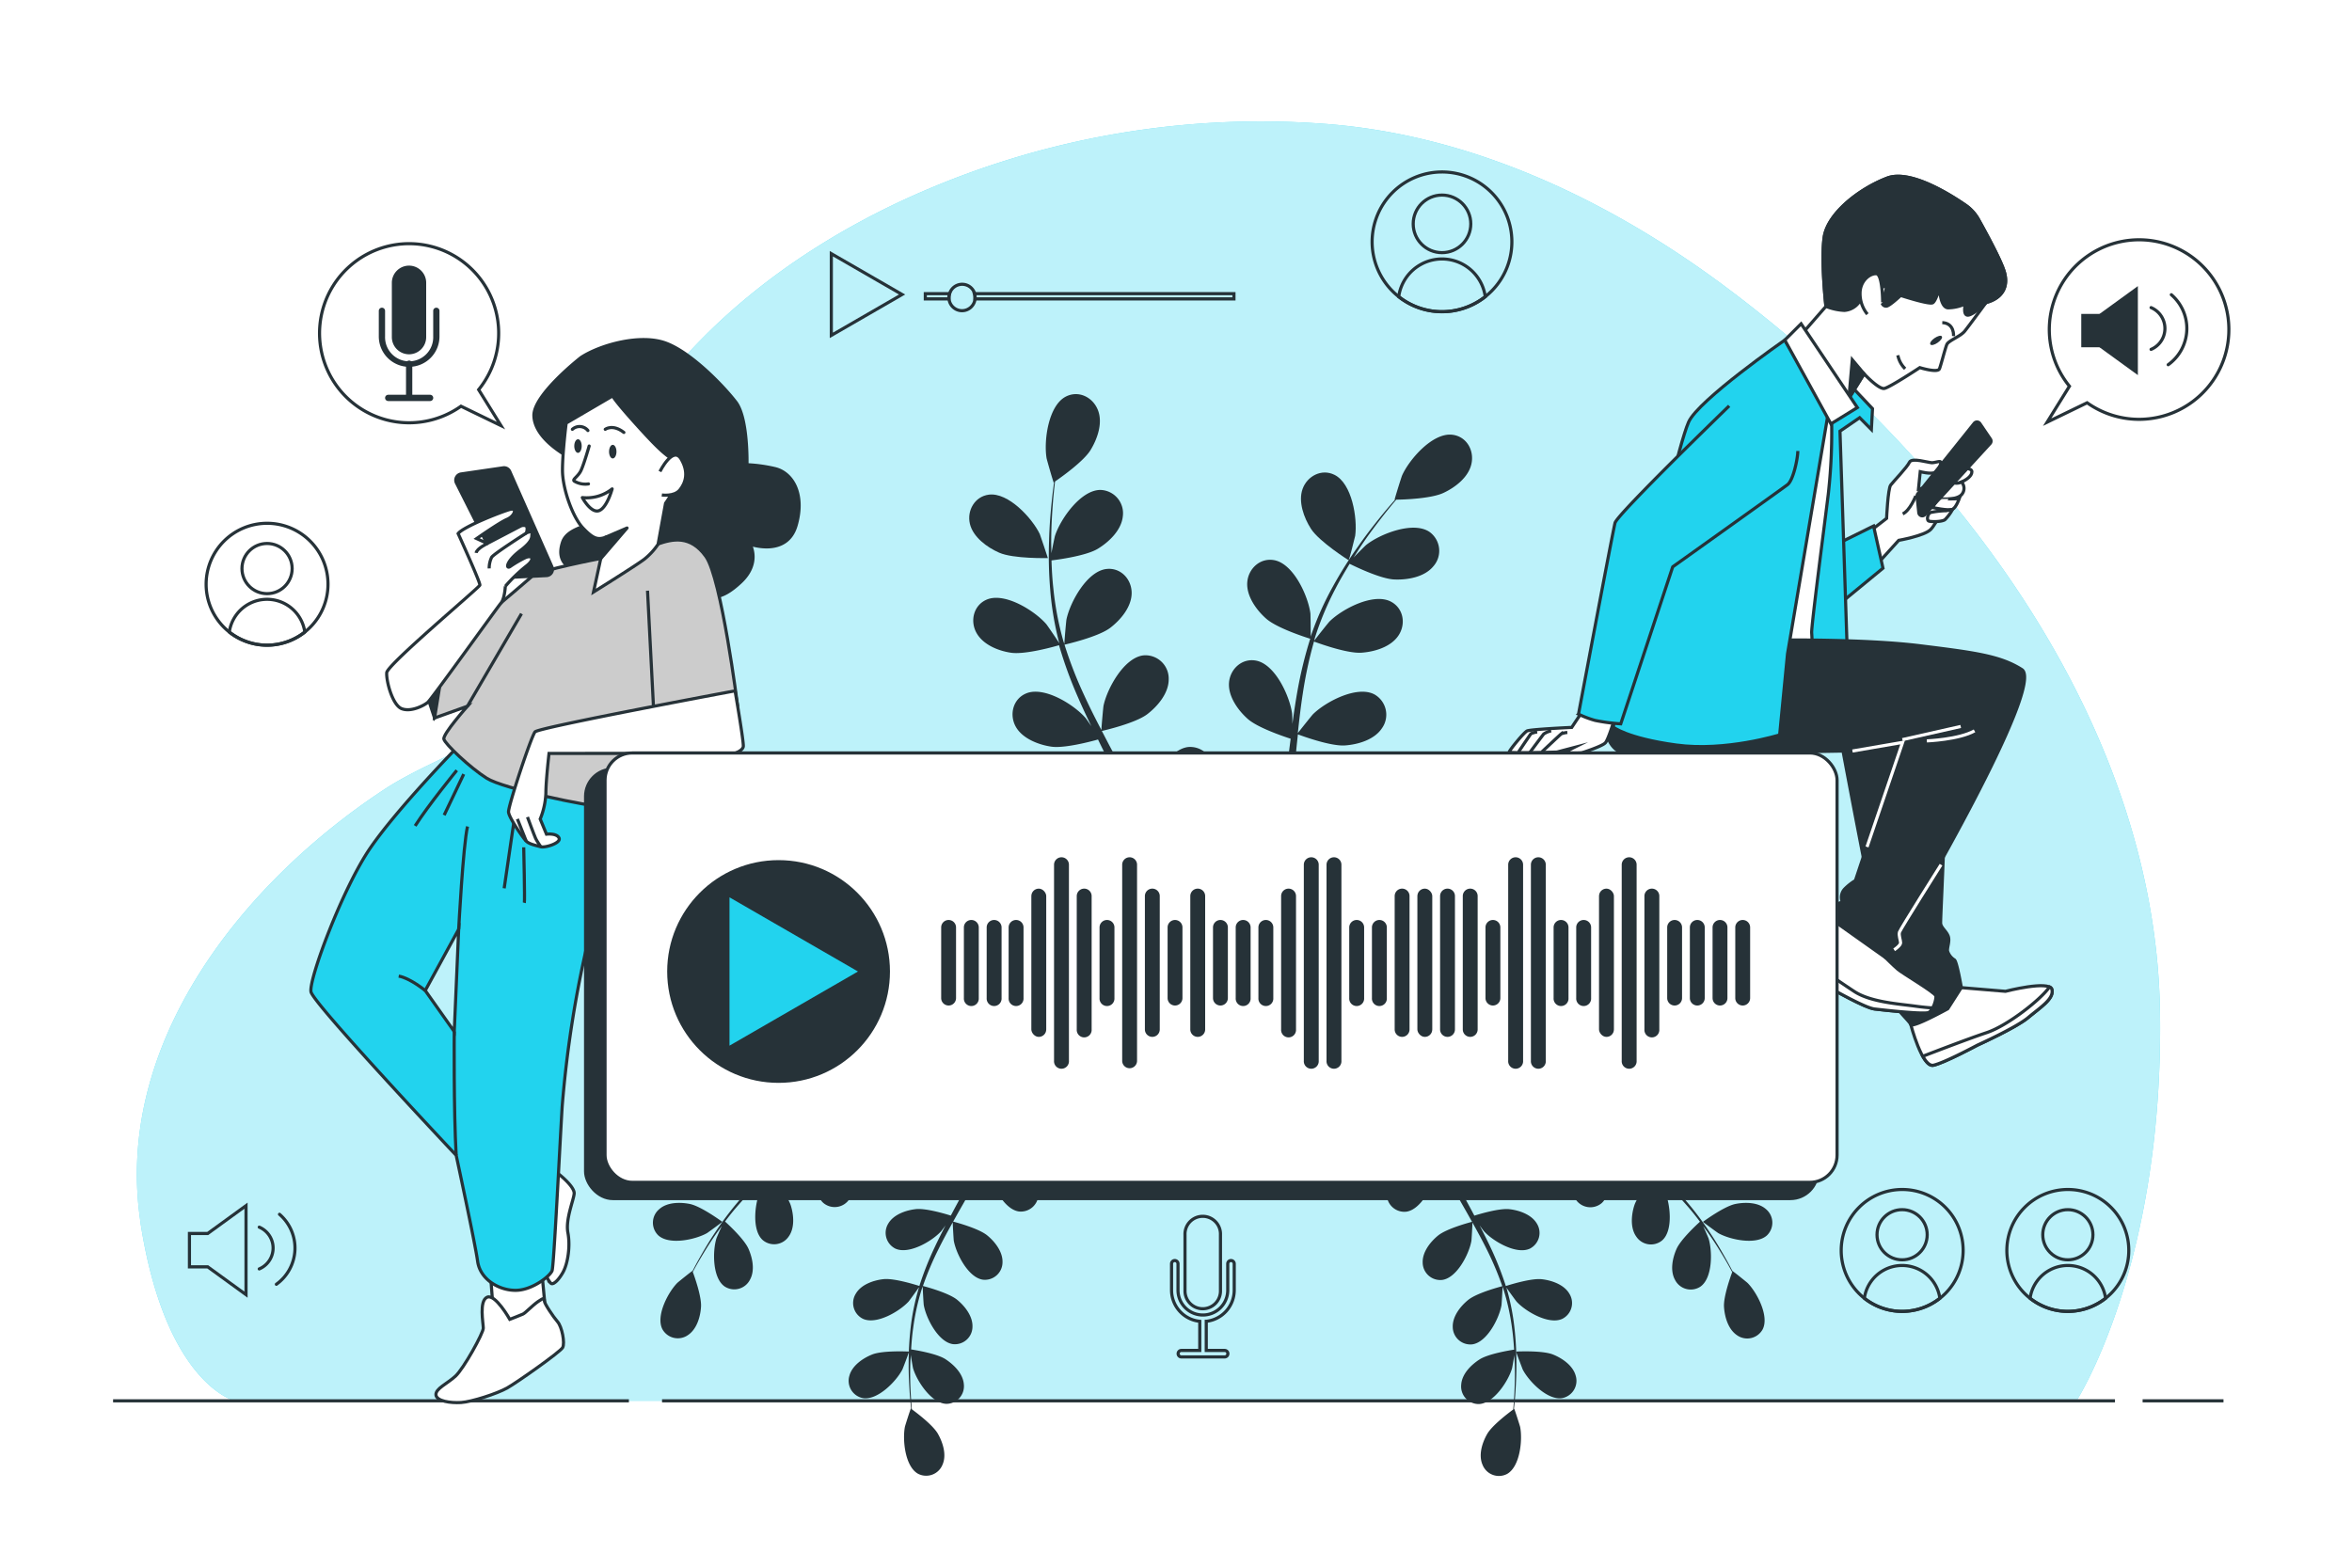 <svg class="animated" id="freepik_stories-voice-chat" xmlns="http://www.w3.org/2000/svg" viewBox="0 0 750 500" version="1.1" xmlns:xlink="http://www.w3.org/1999/xlink" xmlns:svgjs="http://svgjs.com/svgjs">
    <style>
        svg#freepik_stories-voice-chat:not(.animated) .animable {
            opacity: 0;
        }

        svg#freepik_stories-voice-chat.animated #freepik--background-simple--inject-2 {
            animation: 1s 1 forwards cubic-bezier(.36, -0.01, .5, 1.38) lightSpeedRight;
            animation-delay: 0s;
        }

        svg#freepik_stories-voice-chat.animated #freepik--Icons--inject-2 {
            animation: 1s 1 forwards cubic-bezier(.36, -0.01, .5, 1.38) zoomIn;
            animation-delay: 0s;
        }

        svg#freepik_stories-voice-chat.animated #freepik--Floor--inject-2 {
            animation: 1s 1 forwards cubic-bezier(.36, -0.01, .5, 1.38) fadeIn;
            animation-delay: 0s;
        }

        svg#freepik_stories-voice-chat.animated #freepik--Plants--inject-2 {
            animation: 1s 1 forwards cubic-bezier(.36, -0.01, .5, 1.38) zoomOut;
            animation-delay: 0s;
        }

        svg#freepik_stories-voice-chat.animated #freepik--speech-bubble-2--inject-2 {
            animation: 1s 1 forwards cubic-bezier(.36, -0.01, .5, 1.38) lightSpeedRight;
            animation-delay: 0s;
        }

        svg#freepik_stories-voice-chat.animated #freepik--speech-bubble-1--inject-2 {
            animation: 1s 1 forwards cubic-bezier(.36, -0.01, .5, 1.38) fadeIn;
            animation-delay: 0s;
        }

        svg#freepik_stories-voice-chat.animated #freepik--character-2--inject-2 {
            animation: 1s 1 forwards cubic-bezier(.36, -0.01, .5, 1.38) fadeIn;
            animation-delay: 0s;
        }

        svg#freepik_stories-voice-chat.animated #freepik--character-1--inject-2 {
            animation: 1s 1 forwards cubic-bezier(.36, -0.01, .5, 1.38) fadeIn;
            animation-delay: 0s;
        }

        svg#freepik_stories-voice-chat.animated #freepik--audio-file--inject-2 {
            animation: 1s 1 forwards cubic-bezier(.36, -0.01, .5, 1.38) slideDown;
            animation-delay: 0s;
        }

        @keyframes lightSpeedRight {
            from {
                transform: translate3d(50%, 0, 0) skewX(-20deg);
                opacity: 0;
            }

            60% {
                transform: skewX(10deg);
                opacity: 1;
            }

            80% {
                transform: skewX(-2deg);
            }

            to {
                opacity: 1;
                transform: translate3d(0, 0, 0);
            }
        }

        @keyframes zoomIn {
            0% {
                opacity: 0;
                transform: scale(0.5);
            }

            100% {
                opacity: 1;
                transform: scale(1);
            }
        }

        @keyframes fadeIn {
            0% {
                opacity: 0;
            }

            100% {
                opacity: 1;
            }
        }

        @keyframes zoomOut {
            0% {
                opacity: 0;
                transform: scale(1.5);
            }

            100% {
                opacity: 1;
                transform: scale(1);
            }
        }

        @keyframes slideDown {
            0% {
                opacity: 0;
                transform: translateY(-30px);
            }

            100% {
                opacity: 1;
                transform: translateY(0);
            }
        }
    </style>
    <g id="freepik--background-simple--inject-2" class="animable" style="transform-origin: 366.233px 242.74px;">
        <path d="M648.44,196.17c-25.63-40.94-60.84-76.72-97.79-104.38-37.39-28-81.78-49-128.84-52.34A271.74,271.74,0,0,0,285.75,64.87C255,79.54,227.52,100,207.13,127.49c-3.27,4.41-5.29,8.9-7.49,14q-.57,1.34-1.11,2.67a234.92,234.92,0,0,0-12.48,41.5c-1.63,8.08-2.32,16.81-5.49,24.49-9.36,22.67-39.13,29.21-58,41.61C77.52,281.39,36.07,332.8,44.83,390l0,.2c8,51.22,29.93,56.55,29.93,56.55H662.16s27.94-43.24,26.61-124.4C688,277.22,672.21,234.16,648.44,196.17Z" style="fill: rgb(34, 211, 238); transform-origin: 366.233px 242.74px;" id="elbylhqdt6b4" class="animable"></path>
        <g id="el403yr75ksqc">
            <path d="M648.44,196.17c-25.63-40.94-60.84-76.72-97.79-104.38-37.39-28-81.78-49-128.84-52.34A271.74,271.74,0,0,0,285.75,64.87C255,79.54,227.52,100,207.13,127.49c-3.27,4.41-5.29,8.9-7.49,14q-.57,1.34-1.11,2.67a234.92,234.92,0,0,0-12.48,41.5c-1.63,8.08-2.32,16.81-5.49,24.49-9.36,22.67-39.13,29.21-58,41.61C77.52,281.39,36.07,332.8,44.83,390l0,.2c8,51.22,29.93,56.55,29.93,56.55H662.16s27.94-43.24,26.61-124.4C688,277.22,672.21,234.16,648.44,196.17Z" style="fill: rgb(255, 255, 255); opacity: 0.7; transform-origin: 366.233px 242.74px;" class="animable"></path>
        </g>
    </g>
    <g id="freepik--Icons--inject-2" class="animable" style="transform-origin: 369.615px 243.815px;">
        <polygon points="287.65 93.93 265.09 80.91 265.09 106.96 287.65 93.93" style="fill: none; stroke: rgb(38, 50, 56); stroke-miterlimit: 10; transform-origin: 276.37px 93.935px;" id="eltk3b4ukm75f" class="animable"></polygon>
        <path d="M302.77,93.66a4.3,4.3,0,0,0-.19,1.25c0,.14,0,.28,0,.42h-7.52V93.66Z" style="fill: none; stroke: rgb(38, 50, 56); stroke-miterlimit: 10; transform-origin: 298.915px 94.495px;" id="eleoc2m1v8f8" class="animable"></path>
        <path d="M393.48,93.66v1.67H310.9c0-.14,0-.28,0-.42a4.3,4.3,0,0,0-.19-1.25Z" style="fill: none; stroke: rgb(38, 50, 56); stroke-miterlimit: 10; transform-origin: 352.095px 94.495px;" id="eltfzpwk19scr" class="animable"></path>
        <path d="M310.92,94.91c0,.14,0,.28,0,.42a4.17,4.17,0,0,1-8.3,0c0-.14,0-.28,0-.42a4.3,4.3,0,0,1,.19-1.25,4.17,4.17,0,0,1,8,0A4.3,4.3,0,0,1,310.92,94.91Z" style="fill: none; stroke: rgb(38, 50, 56); stroke-miterlimit: 10; transform-origin: 306.774px 94.88px;" id="elihpdq47ehrk" class="animable"></path>
        <polygon points="78.45 384.54 78.45 412.92 66.24 404.05 60.41 404.05 60.41 393.41 66.24 393.41 78.45 384.54" style="fill: none; stroke: rgb(38, 50, 56); stroke-miterlimit: 10; transform-origin: 69.43px 398.73px;" id="elpo9hsu86wmc" class="animable"></polygon>
        <path d="M89.13,387.29a14.22,14.22,0,0,1-1,22.32" style="fill: none; stroke: rgb(38, 50, 56); stroke-linecap: round; stroke-linejoin: round; transform-origin: 91.095px 398.45px;" id="elwt8dm3k5s3" class="animable"></path>
        <path d="M82.67,391.39a7.23,7.23,0,0,1,0,13.32" style="fill: none; stroke: rgb(38, 50, 56); stroke-linecap: round; stroke-linejoin: round; transform-origin: 84.878px 398.05px;" id="elqs7bs2wd3wa" class="animable"></path>
        <path d="M383.53,417.41a5.65,5.65,0,0,0,5.65-5.66V393.83a5.66,5.66,0,1,0-11.31,0v17.92A5.66,5.66,0,0,0,383.53,417.41Z" style="fill: none; stroke: rgb(38, 50, 56); stroke-miterlimit: 10; transform-origin: 383.525px 402.671px;" id="elqhoota701c" class="animable"></path>
        <path d="M393.57,411.48v-8.41a1,1,0,1,0-2.07,0v8.41a7.93,7.93,0,1,1-15.86,0v-8.41a1,1,0,1,0-2.06,0v8.41a10,10,0,0,0,9,9.94v9.29h-5.86a1,1,0,1,0,0,2.07h13.79a1,1,0,0,0,0-2.07h-5.86v-9.29A10,10,0,0,0,393.57,411.48Z" style="fill: none; stroke: rgb(38, 50, 56); stroke-miterlimit: 10; transform-origin: 383.575px 417.408px;" id="eli9y5ug1bmj" class="animable"></path>
        <path d="M482.1,77.13a22.28,22.28,0,1,1-22.28-22.28A22.26,22.26,0,0,1,482.1,77.13Z" style="fill: none; stroke: rgb(38, 50, 56); stroke-miterlimit: 10; transform-origin: 459.82px 77.13px;" id="elx4lg0nkut89" class="animable"></path>
        <circle cx="459.82" cy="71.4" r="9.18" style="fill: none; stroke: rgb(38, 50, 56); stroke-miterlimit: 10; transform-origin: 459.82px 71.4px;" id="elyog7tgcequc" class="animable"></circle>
        <path d="M473.62,94.63a22.26,22.26,0,0,1-27.6,0,13.93,13.93,0,0,1,27.6,0Z" style="fill: none; stroke: rgb(38, 50, 56); stroke-miterlimit: 10; transform-origin: 459.82px 91.011px;" id="eld1v7vb2831" class="animable"></path>
        <path d="M626,398.81a19.44,19.44,0,1,1-19.43-19.43A19.4,19.4,0,0,1,626,398.81Z" style="fill: none; stroke: rgb(38, 50, 56); stroke-miterlimit: 10; transform-origin: 606.56px 398.82px;" id="elsygshewwpn" class="animable"></path>
        <g id="elqclsmx0hrqs">
            <circle cx="606.54" cy="393.81" r="8" style="fill: none; stroke: rgb(38, 50, 56); stroke-miterlimit: 10; transform-origin: 606.54px 393.81px; transform: rotate(-45deg);" class="animable"></circle>
        </g>
        <path d="M618.58,414.07a19.43,19.43,0,0,1-24.08,0,12.16,12.16,0,0,1,24.08,0Z" style="fill: none; stroke: rgb(38, 50, 56); stroke-miterlimit: 10; transform-origin: 606.54px 410.932px;" id="el6psa3ekui5w" class="animable"></path>
        <path d="M678.82,398.81a19.44,19.44,0,1,1-19.43-19.43A19.4,19.4,0,0,1,678.82,398.81Z" style="fill: none; stroke: rgb(38, 50, 56); stroke-miterlimit: 10; transform-origin: 659.38px 398.82px;" id="elrg2gk0hvfp" class="animable"></path>
        <g id="eljy5imcr7aq">
            <circle cx="659.39" cy="393.81" r="8" style="fill: none; stroke: rgb(38, 50, 56); stroke-miterlimit: 10; transform-origin: 659.39px 393.81px; transform: rotate(-76.67deg);" class="animable"></circle>
        </g>
        <path d="M671.43,414.07a19.43,19.43,0,0,1-24.08,0,12.16,12.16,0,0,1,24.08,0Z" style="fill: none; stroke: rgb(38, 50, 56); stroke-miterlimit: 10; transform-origin: 659.39px 410.932px;" id="el6mnyjgnfsaj" class="animable"></path>
        <path d="M104.59,186.34A19.43,19.43,0,1,1,85.16,166.9,19.41,19.41,0,0,1,104.59,186.34Z" style="fill: none; stroke: rgb(38, 50, 56); stroke-miterlimit: 10; transform-origin: 85.16px 186.33px;" id="el2rh5jnuma6i" class="animable"></path>
        <g id="elqqa3ht5dgz">
            <circle cx="85.16" cy="181.34" r="8" style="fill: none; stroke: rgb(38, 50, 56); stroke-miterlimit: 10; transform-origin: 85.16px 181.34px; transform: rotate(-80.78deg);" class="animable"></circle>
        </g>
        <path d="M97.2,201.6a19.41,19.41,0,0,1-24.08,0,12.16,12.16,0,0,1,24.08,0Z" style="fill: none; stroke: rgb(38, 50, 56); stroke-miterlimit: 10; transform-origin: 85.16px 198.465px;" id="eln7g1lnic1jh" class="animable"></path>
    </g>
    <g id="freepik--Floor--inject-2" class="animable" style="transform-origin: 372.54px 446.78px;">
        <line x1="683.23" y1="446.78" x2="709.02" y2="446.78" style="fill: none; stroke: rgb(38, 50, 56); stroke-miterlimit: 10; transform-origin: 696.125px 446.78px;" id="el78acatz7cqf" class="animable"></line>
        <line x1="211.11" y1="446.78" x2="674.42" y2="446.78" style="fill: none; stroke: rgb(38, 50, 56); stroke-miterlimit: 10; transform-origin: 442.765px 446.78px;" id="ellk9835mxfcd" class="animable"></line>
        <line x1="36.06" y1="446.78" x2="200.54" y2="446.78" style="fill: none; stroke: rgb(38, 50, 56); stroke-miterlimit: 10; transform-origin: 118.3px 446.78px;" id="elcc7lwx27fmt" class="animable"></line>
    </g>
    <g id="freepik--Plants--inject-2" class="animable" style="transform-origin: 386.68px 298.223px;">
        <path d="M318.61,176.27c4.51,2,15.53,1.72,15.53,1.72s-2.36-7.22-2.57-7.65c-2.42-5.06-10.07-13.41-16.29-12.57-4.48.6-7,5.09-6,9.31S314.77,174.59,318.61,176.27Z" style="fill: rgb(38, 50, 56); transform-origin: 321.601px 167.857px;" id="elit4w8wxiipb" class="animable"></path>
        <path d="M322.41,208.19c4.68.68,14.51-2.17,15.29-2.41a133.23,133.23,0,0,0,6,16.51c1.35,3.13,2.81,6.24,4.31,9.34-.89-1.31-1.71-2.48-1.84-2.63-3.66-4.24-13.24-10.27-19-7.82-4.17,1.77-5.38,6.75-3.29,10.55s7.24,5.81,11.38,6.41,12.64-1.65,14.87-2.28c.58,1.19,1.16,2.38,1.75,3.56,2.85,5.67,5.72,11.31,8.36,16.94.93,2,1.78,4,2.63,5.95-.8-1.17-1.48-2.14-1.6-2.28-3.67-4.24-13.25-10.28-19-7.82a7.43,7.43,0,0,0-3.29,10.55c2.14,3.89,7.25,5.81,11.39,6.41s11.82-1.43,14.46-2.17c.81,2.06,1.63,4.12,2.32,6.15.45,1.4,1,2.71,1.34,4.14s.78,2.8,1.16,4.18c.64,2.68,1.33,5.44,1.89,8.08.4,1.82.75,3.57,1.11,5.34-.9-2-2.75-5.83-2.95-6.14-3-4.74-11.53-12.16-17.62-10.61a7.43,7.43,0,0,0-4.85,9.93c1.52,4.17,6.28,6.84,10.29,8.06,4.41,1.35,14.17.12,15.38,0,.59,2.91,1.13,5.76,1.6,8.45q.52,3,1,5.74h3.91c-.37-2-.77-4.19-1.22-6.43-.58-3-1.26-6.12-2-9.35a80.49,80.49,0,0,0,8.59-4c3.21,3.48,11.44,7.56,12.51,8.07-1.12,2.76-2.24,5.43-3.33,7.93-.58,1.33-1.14,2.58-1.7,3.82h4.14l1-2.37c1.15-2.8,2.32-5.8,3.49-8.9,1.18.24,10.85,2.21,15.35,1.19,4.08-.92,9-3.23,10.86-7.27s.19-8.83-4.1-10.27c-5.95-2-15,4.76-18.36,9.27-.2.27-2,3.39-3.12,5.38.48-1.27,1-2.49,1.42-3.81.95-2.58,1.82-5.2,2.77-8l1.24-4.16c.45-1.38.74-2.89,1.12-4.35.81-3.39,1.47-6.88,2.05-10.4,2.27.83,10.37,3.64,14.56,3.35s9.42-1.83,11.84-5.54,1.52-8.7-2.5-10.78c-5.58-2.87-15.58,2.43-19.56,6.39-.24.24-2.78,3.4-4.13,5.16.33-2.12.67-4.23.94-6.39.77-6.22,1.36-12.55,2-18.85.18-1.94.39-3.86.6-5.79.8.31,10.35,3.86,15,3.53,4.18-.29,9.42-1.82,11.84-5.54a7.43,7.43,0,0,0-2.5-10.77c-5.58-2.88-15.58,2.43-19.55,6.38-.3.3-3.94,4.85-4.81,6,.45-4.24.94-8.46,1.58-12.6A132.6,132.6,0,0,1,419,204.61c.38.14,10.33,3.9,15.15,3.56,4.17-.29,9.41-1.83,11.83-5.54s1.52-8.7-2.5-10.77c-5.58-2.88-15.58,2.42-19.55,6.38-.31.31-4.22,5.21-4.87,6.14.09-.31.15-.65.25-1a95.05,95.05,0,0,1,6.57-15.69c1.43-2.79,3-5.38,4.48-7.87,1.79.89,10,4.87,14.34,5,4.19.17,9.56-.78,12.37-4.21a7.43,7.43,0,0,0-1.29-11c-5.23-3.47-15.76.71-20.14,4.2-.24.19-2.45,2.39-4,4,.71-1.11,1.43-2.27,2.13-3.32,2.62-4,5.27-7.41,7.64-10.46,1.37-1.72,2.63-3.25,3.83-4.67,2.2,0,11.09-.31,15-2.13s8.13-5.1,9-9.44-1.71-8.66-6.21-9.14c-6.24-.67-13.66,7.88-15.94,13-.2.44-2.48,7.72-2.37,7.72h.14c-1.19,1.34-2.44,2.79-3.77,4.4-2.44,3-5.18,6.41-7.9,10.33a131.81,131.81,0,0,0-8.18,13,97.07,97.07,0,0,0-7,15.74c0,.07,0,.14-.05.2,0-1.84-.05-7-.1-7.38-.72-5.56-5.38-15.88-11.56-17-4.45-.82-8.21,2.66-8.57,7s2.84,8.84,6,11.63c3.52,3.14,13.29,6.19,14.07,6.43a133.45,133.45,0,0,0-4.13,17c-.6,3.36-1.09,6.77-1.55,10.18,0-1.59-.06-3-.08-3.21-.73-5.56-5.38-15.88-11.56-17-4.45-.82-8.21,2.66-8.57,7s2.84,8.84,6,11.63,11.45,5.59,13.65,6.29c-.16,1.32-.34,2.63-.5,3.94-.75,6.3-1.47,12.59-2.37,18.74-.32,2.16-.71,4.29-1.09,6.41,0-1.41-.05-2.6-.08-2.78-.72-5.56-5.38-15.88-11.55-17a7.43,7.43,0,0,0-8.57,7c-.36,4.41,2.84,8.83,6,11.62s10.65,5.32,13.26,6.17c-.46,2.17-.91,4.33-1.45,6.41-.41,1.41-.69,2.79-1.18,4.19s-.89,2.76-1.33,4.12c-.94,2.6-1.9,5.28-2.88,7.78-.67,1.75-1.34,3.4-2,5.07.34-2.15.92-6.38.93-6.74a28.92,28.92,0,0,0-3.87-14,9.14,9.14,0,0,0-.1-1.65,7.44,7.44,0,0,0-9.09-6.3c-6.06,1.62-9.91,12.27-10.2,17.86,0,.33.2,3.94.37,6.21-.3-1.32-.58-2.6-.91-4-.64-2.68-1.35-5.34-2.11-8.21-.41-1.37-.83-2.75-1.26-4.15s-1-2.81-1.46-4.24c-1.2-3.28-2.58-6.55-4-9.81,2.35-.56,10.66-2.68,14-5.24s6.84-6.72,6.81-11.15a7.43,7.43,0,0,0-8-7.61c-6.24.68-11.66,10.62-12.79,16.12-.07.34-.44,4.37-.6,6.59-.9-2-1.78-3.91-2.74-5.85-2.79-5.62-5.79-11.22-8.76-16.82-.91-1.72-1.79-3.44-2.69-5.15.84-.2,10.77-2.5,14.51-5.37,3.32-2.55,6.85-6.72,6.81-11.15a7.42,7.42,0,0,0-8-7.6c-6.24.67-11.66,10.62-12.79,16.11-.08.41-.61,6.21-.67,7.69-2-3.78-3.89-7.57-5.63-11.38a129.24,129.24,0,0,1-6.13-15.83c.39-.09,10.76-2.45,14.59-5.38,3.33-2.55,6.85-6.72,6.82-11.15s-3.53-8.1-8-7.61c-6.24.68-11.66,10.62-12.79,16.11-.09.43-.65,6.67-.67,7.81-.09-.31-.23-.63-.32-.94a95.94,95.94,0,0,1-3.18-16.71c-.35-3.12-.51-6.12-.6-9,2-.24,11-1.44,14.74-3.7,3.58-2.17,7.54-5.93,8-10.34a7.43,7.43,0,0,0-7.14-8.44c-6.28,0-12.75,9.28-14.48,14.61-.1.29-.73,3.34-1.15,5.57,0-1.32-.07-2.68-.06-3.94,0-4.75.3-9.1.6-12.94.19-2.19.4-4.16.62-6,1.82-1.25,9.08-6.37,11.31-10s4-8.73,2.33-12.85-6.21-6.28-10.22-4.21c-5.58,2.89-7.05,14.11-6.12,19.64.08.48,2.18,7.81,2.28,7.75l.11-.08c-.25,1.77-.49,3.68-.71,5.76-.39,3.85-.78,8.2-.89,13a131,131,0,0,0,.36,15.4,97.3,97.3,0,0,0,2.86,17,1.39,1.39,0,0,0,.06.19c-1-1.55-3.9-5.8-4.16-6.1-3.66-4.24-13.24-10.27-19-7.82-4.16,1.77-5.38,6.75-3.29,10.56S318.27,207.58,322.41,208.19Z" style="fill: rgb(38, 50, 56); transform-origin: 389.878px 218.032px;" id="elccks5lr4zlg" class="animable"></path>
        <path d="M430.07,178.69c.1.06,2-7.32,2.07-7.8.77-5.55-1-16.74-6.65-19.47-4.07-2-8.62.4-10.11,4.48s.41,9.27,2.68,12.79C420.73,172.81,430.06,178.69,430.07,178.69Z" style="fill: rgb(38, 50, 56); transform-origin: 423.581px 164.696px;" id="elb3ullepr96u" class="animable"></path>
        <path d="M553.36,384c-3.64.75-10.34,5.7-10.34,5.71s4.6,3.42,4.92,3.6c3.7,2.07,12.06,3.9,15.54.67a5.62,5.62,0,0,0-.37-8.35C560.59,383.42,556.47,383.37,553.36,384Z" style="fill: rgb(38, 50, 56); transform-origin: 554.09px 389.694px;" id="ellp8kgkt6ubp" class="animable"></path>
        <path d="M537.11,365.94c-3.19,1.61-8,7.66-8.4,8.14a100.64,100.64,0,0,0-10.88-7.6c-2.2-1.34-4.46-2.63-6.74-3.89,1.13.42,2.14.79,2.29.83,4.11,1,12.66.57,15.16-3.46a5.63,5.63,0,0,0-2.56-8c-3-1.47-7-.43-9.83,1s-7.09,6.52-8.19,7.88c-.88-.48-1.75-1-2.64-1.43-4.23-2.26-8.46-4.5-12.54-6.83-1.44-.82-2.83-1.68-4.22-2.53,1,.37,1.85.68,2,.71,4.12,1,12.67.58,15.17-3.45a5.62,5.62,0,0,0-2.57-8c-3-1.47-7-.43-9.83,1s-6.67,6-8,7.64c-1.39-.91-2.8-1.83-4.11-2.78-.88-.67-1.78-1.26-2.63-2L476,341.21c-1.56-1.38-3.19-2.79-4.68-4.17-1.05-1-2-1.88-3-2.82,1.43.84,4.25,2.4,4.5,2.51,3.91,1.63,12.42,2.49,15.51-1.12a5.62,5.62,0,0,0-1.33-8.25c-2.76-1.91-6.86-1.49-9.87-.5-3.31,1.09-8.8,6.1-9.49,6.73-1.63-1.55-3.2-3.07-4.66-4.53-1.09-1.07-2.12-2.12-3.1-3.12l-2.42,1.7q1.68,1.65,3.56,3.44c1.65,1.58,3.44,3.23,5.3,4.91a61.79,61.79,0,0,0-3.54,6.24c-3.5-.75-10.36.32-11.25.46-.51-2.19-1-4.33-1.39-6.35-.23-1.07-.43-2.09-.62-3.1L447,335c.14.63.28,1.25.43,1.9.5,2.23,1.09,4.6,1.71,7-.83.37-7.66,3.36-10,6-2.12,2.35-4.17,5.94-3.54,9.23a5.62,5.62,0,0,0,7,4.55c4.55-1.35,7.21-9.49,7.3-13.72,0-.25-.23-3-.42-4.68.26,1,.51,1.95.79,3,.54,2,1.14,4,1.77,6.15.35,1,.69,2.06,1.05,3.11s.8,2.11,1.2,3.17c1,2.45,2.09,4.89,3.27,7.32-1.76.48-8,2.27-10.46,4.28s-5,5.23-4.9,8.58a5.62,5.62,0,0,0,6.24,5.57c4.7-.66,8.57-8.29,9.3-12.47,0-.26.24-3.31.31-5,.71,1.45,1.42,2.91,2.2,4.36,2.23,4.18,4.63,8.34,7,12.51.73,1.27,1.44,2.55,2.15,3.83-.63.16-8.08,2.13-10.84,4.38-2.45,2-5,5.23-4.9,8.58a5.62,5.62,0,0,0,6.24,5.57c4.7-.65,8.57-8.29,9.3-12.46.05-.32.32-4.71.33-5.84,1.57,2.82,3.11,5.64,4.52,8.48a98.83,98.83,0,0,1,5,11.82c-.29.08-8.08,2.09-10.9,4.4-2.46,2-5,5.23-4.9,8.58a5.62,5.62,0,0,0,6.23,5.57c4.71-.66,8.57-8.29,9.31-12.47.05-.32.34-5.05.33-5.91.08.23.18.47.26.7a72.73,72.73,0,0,1,2.78,12.56c.33,2.34.52,4.61.66,6.81-1.49.23-8.29,1.34-11.06,3.14s-5.57,4.64-5.81,8a5.61,5.61,0,0,0,5.59,6.21c4.74-.13,9.42-7.29,10.61-11.36.07-.22.47-2.55.74-4.24,0,1,.12,2,.14,3,.1,3.59,0,6.88-.17,9.79-.09,1.66-.2,3.15-.33,4.55-1.34,1-6.71,5-8.32,7.84s-2.8,6.69-1.47,9.77a5.61,5.61,0,0,0,7.82,2.95c4.15-2.31,5-10.82,4.18-15-.07-.36-1.83-5.85-1.9-5.8l-.08.06c.15-1.35.29-2.79.41-4.37.2-2.91.4-6.21.38-9.82a99.79,99.79,0,0,0-.62-11.62,73.39,73.39,0,0,0-2.54-12.77.88.88,0,0,1-.05-.15c.78,1.15,3.07,4.29,3.27,4.51,2.87,3.12,10.24,7.47,14.56,5.49a5.63,5.63,0,0,0,2.25-8.05c-1.7-2.89-5.61-4.23-8.75-4.59-3.55-.41-10.92,2-11.5,2.16a101,101,0,0,0-4.88-12.34c-1.1-2.33-2.27-4.65-3.48-7,.71,1,1.35,1.83,1.46,1.94,2.86,3.13,10.24,7.47,14.55,5.49a5.62,5.62,0,0,0,2.25-8c-1.7-2.89-5.61-4.23-8.75-4.59s-9.51,1.53-11.18,2.06c-.47-.88-.93-1.77-1.41-2.65-2.28-4.22-4.57-8.42-6.7-12.61-.75-1.48-1.43-3-2.12-4.44.63.86,1.17,1.59,1.26,1.69,2.87,3.12,10.24,7.46,14.56,5.48a5.63,5.63,0,0,0,2.25-8.05c-1.7-2.89-5.61-4.22-8.75-4.59s-8.9,1.35-10.88,2c-.66-1.54-1.33-3.08-1.9-4.6-.36-1-.79-2-1.1-3.09s-.65-2.1-1-3.13c-.55-2-1.13-4.09-1.61-6.07-.35-1.37-.65-2.68-1-4,.73,1.48,2.21,4.35,2.36,4.57a21.89,21.89,0,0,0,8.51,7,7.2,7.2,0,0,0,.78,1,5.62,5.62,0,0,0,8.36-.07c3-3.64.78-11.89-1.48-15.48-.14-.21-1.84-2.34-2.94-3.67l2.29,2.05c1.57,1.38,3.17,2.71,4.88,4.15l2.59,2c.84.69,1.83,1.31,2.75,2,2.17,1.5,4.44,2.92,6.77,4.3-1.21,1.37-5.42,6.3-6.37,9.34s-1.3,7.13.65,9.85a5.62,5.62,0,0,0,8.27,1.21c3.56-3.14,2.58-11.64.89-15.53-.11-.24-1.64-2.89-2.5-4.33,1.4.81,2.79,1.64,4.24,2.42,4.17,2.26,8.46,4.41,12.73,6.58,1.31.66,2.61,1.34,3.91,2-.44.48-5.57,6.23-6.63,9.63-.94,3-1.3,7.14.65,9.86a5.61,5.61,0,0,0,8.27,1.2c3.56-3.13,2.58-11.64.89-15.52-.13-.3-2.34-4.11-2.94-5.05,2.86,1.48,5.7,3,8.44,4.58a99.53,99.53,0,0,1,10.68,7.11c-.2.22-5.59,6.2-6.67,9.68-.94,3-1.3,7.14.65,9.86a5.61,5.61,0,0,0,8.27,1.2c3.56-3.13,2.57-11.64.88-15.52-.13-.31-2.51-4.41-3-5.12.2.15.42.29.61.44a72.17,72.17,0,0,1,9.24,8.94c1.58,1.77,3,3.56,4.31,5.32-1.11,1-6.17,5.69-7.49,8.72s-2.08,6.94-.44,9.87a5.61,5.61,0,0,0,8.09,2.1c3.89-2.73,3.84-11.29,2.59-15.34-.07-.22-1-2.38-1.72-3.94.58.81,1.21,1.63,1.75,2.41,2.07,2.94,3.78,5.75,5.27,8.26.84,1.43,1.56,2.74,2.23,4-.58,1.56-2.83,7.89-2.61,11.13s1.36,7.12,4.16,9a5.62,5.62,0,0,0,8.15-1.86c2.19-4.21-1.8-11.79-4.78-14.8-.26-.26-4.75-3.87-4.78-3.79l0,.09c-.62-1.2-1.3-2.48-2.07-3.86-1.44-2.55-3.09-5.41-5.09-8.4a99,99,0,0,0-6.94-9.35,73.28,73.28,0,0,0-9.16-9.26l-.13-.09c1.29.53,4.94,1.89,5.23,2,4.11,1,12.66.57,15.16-3.46a5.61,5.61,0,0,0-2.56-7.95C543.92,363.47,539.93,364.51,537.11,365.94Z" style="fill: rgb(38, 50, 56); transform-origin: 499.087px 398.342px;" id="elgstztvhok3c" class="animable"></path>
        <path d="M483.44,431.07c-.08,0,2,5.39,2.12,5.72,1.94,3.77,7.91,9.9,12.59,9.13a5.62,5.62,0,0,0,4.3-7.17c-.88-3.23-4.29-5.56-7.23-6.74C491.77,430.63,483.45,431.07,483.44,431.07Z" style="fill: rgb(38, 50, 56); transform-origin: 493.068px 438.495px;" id="ellxuk8e19uab" class="animable"></path>
        <path d="M220,384c3.64.75,10.34,5.7,10.35,5.71s-4.61,3.42-4.93,3.6c-3.7,2.07-12.06,3.9-15.54.67a5.62,5.62,0,0,1,.37-8.35C212.72,383.42,216.85,383.37,220,384Z" style="fill: rgb(38, 50, 56); transform-origin: 219.274px 389.694px;" id="elxybpxf4in8" class="animable"></path>
        <path d="M236.21,365.94c3.18,1.61,8,7.66,8.4,8.14a99.53,99.53,0,0,1,10.87-7.6c2.2-1.34,4.46-2.63,6.74-3.89-1.13.42-2.14.79-2.28.83-4.12,1-12.67.57-15.17-3.46a5.62,5.62,0,0,1,2.57-8c3-1.47,7-.43,9.83,1s7.09,6.52,8.19,7.88l2.63-1.43c4.23-2.26,8.46-4.5,12.54-6.83,1.44-.82,2.83-1.68,4.22-2.53-1,.37-1.85.68-2,.71-4.11,1-12.66.58-15.16-3.45a5.61,5.61,0,0,1,2.56-8c3-1.47,7-.43,9.83,1s6.67,6,8,7.64c1.4-.91,2.8-1.83,4.11-2.78.89-.67,1.78-1.26,2.63-2l2.54-2.07c1.57-1.38,3.19-2.79,4.68-4.17,1.05-1,2-1.88,3-2.82-1.42.84-4.24,2.4-4.49,2.51-3.91,1.63-12.43,2.49-15.51-1.12a5.6,5.6,0,0,1,1.33-8.25c2.75-1.91,6.85-1.49,9.86-.5,3.31,1.09,8.81,6.1,9.49,6.73,1.63-1.55,3.2-3.07,4.67-4.53,1.08-1.07,2.11-2.12,3.09-3.12l2.42,1.7q-1.68,1.65-3.55,3.44c-1.65,1.58-3.45,3.23-5.31,4.91a61.14,61.14,0,0,1,3.55,6.24c3.5-.75,10.36.32,11.24.46.51-2.19,1-4.33,1.4-6.35.22-1.07.42-2.09.62-3.1l2.55,1.8c-.14.63-.27,1.25-.42,1.9-.51,2.23-1.1,4.6-1.72,7,.84.37,7.66,3.36,10,6,2.12,2.35,4.17,5.94,3.54,9.23a5.61,5.61,0,0,1-7,4.55c-4.54-1.35-7.21-9.49-7.3-13.72,0-.25.24-3,.42-4.68-.26,1-.5,1.95-.78,3-.54,2-1.14,4-1.78,6.15l-1,3.11c-.33,1-.81,2.11-1.21,3.17-1,2.45-2.09,4.89-3.27,7.32,1.77.48,8,2.27,10.46,4.28s5,5.23,4.9,8.58a5.62,5.62,0,0,1-6.24,5.57c-4.7-.66-8.57-8.29-9.3-12.47,0-.26-.23-3.31-.3-5-.72,1.45-1.43,2.91-2.21,4.36-2.23,4.18-4.62,8.34-7,12.51-.73,1.27-1.43,2.55-2.15,3.83.63.16,8.08,2.13,10.84,4.38,2.46,2,5,5.23,4.9,8.58a5.62,5.62,0,0,1-6.23,5.57c-4.7-.65-8.57-8.29-9.31-12.46-.05-.32-.32-4.71-.33-5.84-1.57,2.82-3.11,5.64-4.51,8.48a97.31,97.31,0,0,0-5,11.82c.29.08,8.08,2.09,10.91,4.4,2.45,2,5,5.23,4.89,8.58a5.61,5.61,0,0,1-6.23,5.57c-4.7-.66-8.57-8.29-9.3-12.47-.06-.32-.34-5.05-.33-5.91-.08.23-.19.47-.27.7a72.73,72.73,0,0,0-2.78,12.56c-.33,2.34-.52,4.61-.65,6.81,1.49.23,8.28,1.34,11,3.14s5.57,4.64,5.81,8a5.61,5.61,0,0,1-5.58,6.21c-4.75-.13-9.43-7.29-10.62-11.36-.06-.22-.47-2.55-.74-4.24,0,1-.11,2-.14,3-.1,3.59,0,6.88.17,9.79.09,1.66.21,3.15.33,4.55,1.35,1,6.72,5,8.32,7.84s2.8,6.69,1.48,9.77a5.62,5.62,0,0,1-7.83,2.95c-4.15-2.31-5-10.82-4.18-15,.07-.36,1.83-5.85,1.9-5.8l.08.06c-.15-1.35-.29-2.79-.41-4.37-.2-2.91-.4-6.21-.38-9.82a99.9,99.9,0,0,1,.63-11.62A72.47,72.47,0,0,1,293,410.77a.88.88,0,0,1,0-.15c-.78,1.15-3.08,4.29-3.28,4.51-2.87,3.12-10.24,7.47-14.55,5.49a5.61,5.61,0,0,1-2.25-8.05c1.7-2.89,5.6-4.23,8.75-4.59,3.54-.41,10.91,2,11.5,2.16a97.84,97.84,0,0,1,4.88-12.34c1.09-2.33,2.26-4.65,3.47-7-.71,1-1.35,1.83-1.45,1.94-2.87,3.13-10.24,7.47-14.56,5.49a5.63,5.63,0,0,1-2.25-8c1.71-2.89,5.61-4.23,8.76-4.59s9.51,1.53,11.17,2.06c.48-.88.94-1.77,1.41-2.65,2.28-4.22,4.58-8.42,6.7-12.61.75-1.48,1.43-3,2.12-4.44-.63.86-1.17,1.59-1.26,1.69-2.87,3.12-10.24,7.46-14.55,5.48a5.61,5.61,0,0,1-2.25-8.05c1.7-2.89,5.6-4.22,8.75-4.59s8.89,1.35,10.88,2c.66-1.54,1.32-3.08,1.89-4.6.37-1,.79-2,1.1-3.09s.65-2.1,1-3.13c.54-2,1.12-4.09,1.6-6.07.35-1.37.65-2.68,1-4-.73,1.48-2.22,4.35-2.37,4.57a21.86,21.86,0,0,1-8.5,7,7.2,7.2,0,0,1-.78,1,5.62,5.62,0,0,1-8.36-.07c-3.05-3.64-.78-11.89,1.48-15.48.13-.21,1.83-2.34,2.93-3.67L303.66,339c-1.56,1.38-3.16,2.71-4.88,4.15l-2.58,2c-.85.69-1.84,1.31-2.76,2-2.17,1.5-4.44,2.92-6.76,4.3,1.2,1.37,5.42,6.3,6.36,9.34s1.3,7.13-.65,9.85a5.61,5.61,0,0,1-8.27,1.21c-3.56-3.14-2.57-11.64-.88-15.53.1-.24,1.63-2.89,2.5-4.33-1.4.81-2.8,1.64-4.24,2.42-4.18,2.26-8.47,4.41-12.74,6.58-1.31.66-2.61,1.34-3.91,2,.44.48,5.57,6.23,6.63,9.63.94,3,1.3,7.14-.65,9.86a5.61,5.61,0,0,1-8.27,1.2c-3.56-3.13-2.57-11.64-.88-15.52.13-.3,2.33-4.11,2.94-5.05-2.87,1.48-5.71,3-8.45,4.58a99.53,99.53,0,0,0-10.68,7.11c.21.22,5.59,6.2,6.68,9.68.94,3,1.3,7.14-.65,9.86a5.61,5.61,0,0,1-8.27,1.2c-3.57-3.13-2.58-11.64-.89-15.52.14-.31,2.51-4.41,3-5.12-.19.15-.41.29-.61.44a72.17,72.17,0,0,0-9.24,8.94c-1.58,1.77-3,3.56-4.31,5.32,1.12,1,6.17,5.69,7.49,8.72s2.08,6.94.44,9.87a5.61,5.61,0,0,1-8.09,2.1c-3.88-2.73-3.84-11.29-2.58-15.34.07-.22,1-2.38,1.72-3.94-.59.81-1.21,1.63-1.76,2.41-2.06,2.94-3.77,5.75-5.26,8.26-.84,1.43-1.57,2.74-2.24,4,.58,1.56,2.83,7.89,2.62,11.13s-1.36,7.12-4.16,9a5.62,5.62,0,0,1-8.15-1.86c-2.19-4.21,1.79-11.79,4.77-14.8.26-.26,4.75-3.87,4.79-3.79l0,.09c.62-1.2,1.3-2.48,2.07-3.86,1.44-2.55,3.09-5.41,5.1-8.4a98.77,98.77,0,0,1,6.93-9.35,74,74,0,0,1,9.16-9.26l.13-.09c-1.29.53-4.93,1.89-5.22,2-4.12,1-12.67.57-15.17-3.46a5.61,5.61,0,0,1,2.57-7.95C229.39,363.47,233.38,364.51,236.21,365.94Z" style="fill: rgb(38, 50, 56); transform-origin: 274.207px 398.252px;" id="eldmbwjh25t4s" class="animable"></path>
        <path d="M289.87,431.07c.09,0-1.95,5.39-2.12,5.72-1.94,3.77-7.91,9.9-12.59,9.13a5.62,5.62,0,0,1-4.3-7.17c.88-3.23,4.3-5.56,7.23-6.74C281.54,430.63,289.86,431.07,289.87,431.07Z" style="fill: rgb(38, 50, 56); transform-origin: 280.242px 438.495px;" id="el9eivsns8nrk" class="animable"></path>
    </g>
    <g id="freepik--speech-bubble-2--inject-2" class="animable" style="transform-origin: 681.764px 105.56px;">
        <path d="M659.9,123.18a28.63,28.63,0,1,1,5.64,5.28l-12.75,6.18Z" style="fill: rgb(255, 255, 255); stroke: rgb(38, 50, 56); stroke-miterlimit: 10; transform-origin: 681.764px 105.56px;" id="eli5kjvc8qcmi" class="animable"></path>
        <g id="ele9jg9mz1f3d">
            <rect x="663.67" y="100.12" width="7.32" height="10.64" style="fill: rgb(38, 50, 56); transform-origin: 667.33px 105.44px; transform: rotate(180deg);" class="animable"></rect>
        </g>
        <polygon points="669.5 110.77 681.72 119.64 681.72 91.25 669.5 100.12 669.5 110.77" style="fill: rgb(38, 50, 56); transform-origin: 675.61px 105.445px;" id="elzu0du0h4sa" class="animable"></polygon>
        <path d="M692.39,94a14.2,14.2,0,0,1-1,22.32" style="fill: none; stroke: rgb(38, 50, 56); stroke-linecap: round; stroke-linejoin: round; transform-origin: 694.361px 105.16px;" id="elhpdj1t39zqw" class="animable"></path>
        <path d="M685.93,98.11a7.23,7.23,0,0,1,0,13.32" style="fill: none; stroke: rgb(38, 50, 56); stroke-linecap: round; stroke-linejoin: round; transform-origin: 688.138px 104.77px;" id="elbv0yd55n6o" class="animable"></path>
    </g>
    <g id="freepik--speech-bubble-1--inject-2" class="animable" style="transform-origin: 130.824px 106.729px;">
        <path d="M152.63,124.28a28.56,28.56,0,1,0-5.63,5.28l12.75,6.18Z" style="fill: rgb(255, 255, 255); stroke: rgb(38, 50, 56); stroke-miterlimit: 10; transform-origin: 130.824px 106.729px;" id="eltq18amrnh8g" class="animable"></path>
        <path d="M130.43,113h0a5.49,5.49,0,0,1-5.48-5.48V90.19a5.48,5.48,0,0,1,5.48-5.47h0a5.47,5.47,0,0,1,5.47,5.47v17.36A5.48,5.48,0,0,1,130.43,113Z" style="fill: rgb(38, 50, 56); transform-origin: 130.425px 98.86px;" id="elgff6ose6sn5" class="animable"></path>
        <path d="M130.47,117a9.69,9.69,0,0,1-9.68-9.68V99.14a1,1,0,0,1,2,0v8.14a7.68,7.68,0,1,0,15.35,0V99.14a1,1,0,0,1,2,0v8.14A9.69,9.69,0,0,1,130.47,117Z" style="fill: rgb(38, 50, 56); transform-origin: 130.465px 107.57px;" id="elmra364hm3e" class="animable"></path>
        <path d="M130.47,127.38a1,1,0,0,1-1-1V116a1,1,0,0,1,2,0v10.42A1,1,0,0,1,130.47,127.38Z" style="fill: rgb(38, 50, 56); transform-origin: 130.47px 121.19px;" id="el0ckcc297dsbr" class="animable"></path>
        <path d="M137.15,127.91H123.8a1,1,0,1,1,0-2h13.35a1,1,0,0,1,0,2Z" style="fill: rgb(38, 50, 56); transform-origin: 130.475px 126.91px;" id="eljm6xw6lpdek" class="animable"></path>
    </g>
    <g id="freepik--character-2--inject-2" class="animable" style="transform-origin: 567.826px 198.011px;">
        <path d="M596.43,169.33l5.16-4s.43-9.45,1.29-10.6,5.29-5.72,6-7.3,6,.15,7.16.15,3-.86,2.86,0-.72,2.57-2,3.14-4.58-.28-4.58-.28l-.57,5.58s12.17-3.15,10.45.57-4.58,10.31-6.58,12.31-10.17,3.44-10.17,3.44l-6.87,7.59Z" style="fill: rgb(255, 255, 255); stroke: rgb(38, 50, 56); stroke-miterlimit: 10; transform-origin: 609.398px 163.347px;" id="elon66fm906nq" class="animable"></path>
        <path d="M625.49,149.29s3.3-.14,3.3,1.15-1.44,2.43-3.3,3.29-3.15.43-3.15,0S625.49,149.29,625.49,149.29Z" style="fill: rgb(255, 255, 255); stroke: rgb(38, 50, 56); stroke-miterlimit: 10; transform-origin: 625.565px 151.756px;" id="elzy0yoqwy0xf" class="animable"></path>
        <path d="M625.49,153.73a3,3,0,0,1,.15,3.87c-1.58,2.14-7.73,1.57-7.73,1.57l4.43-5.44A3.42,3.42,0,0,0,625.49,153.73Z" style="fill: rgb(255, 255, 255); stroke: rgb(38, 50, 56); stroke-miterlimit: 10; transform-origin: 622.093px 156.484px;" id="el3pztbm0c14a" class="animable"></path>
        <path d="M624.78,159s-1,2.86-2.15,3.43-6.44-.57-6.44-.57l1.72-2.72S624.06,159.17,624.78,159Z" style="fill: rgb(255, 255, 255); stroke: rgb(38, 50, 56); stroke-miterlimit: 10; transform-origin: 620.485px 160.795px;" id="el404sh80dxuc" class="animable"></path>
        <path d="M622.63,162.46a14,14,0,0,1-2.43,3.29c-1,.72-4.44.72-5.16.43s-.43-2.29.58-2.72a26.39,26.39,0,0,1,5-.57Z" style="fill: rgb(255, 255, 255); stroke: rgb(38, 50, 56); stroke-miterlimit: 10; transform-origin: 618.635px 164.411px;" id="elhhpyrz59kps" class="animable"></path>
        <path d="M629.55,135l-18,22.47a1.13,1.13,0,0,0-.24.81l.55,5.24a1.11,1.11,0,0,0,1.93.63l20.82-22.7a1.13,1.13,0,0,0,.11-1.38l-3.39-5A1.11,1.11,0,0,0,629.55,135Z" style="fill: rgb(38, 50, 56); stroke: rgb(38, 50, 56); stroke-linecap: round; stroke-linejoin: round; transform-origin: 623.105px 149.552px;" id="elxukp4zoosj" class="animable"></path>
        <path d="M610.89,158.17s-1.86,4.72-4.15,5.72" style="fill: none; stroke: rgb(38, 50, 56); stroke-miterlimit: 10; transform-origin: 608.815px 161.03px;" id="el62cxb9fajkn" class="animable"></path>
        <polygon points="585.27 173.77 597.44 167.76 600.44 181.22 585.13 193.81 585.27 173.77" style="fill: rgb(34, 211, 238); stroke: rgb(38, 50, 56); stroke-miterlimit: 10; transform-origin: 592.785px 180.785px;" id="elzrafapa1pkb" class="animable"></polygon>
        <path d="M591,123.89l6.1,6.46-.36,6.64L593,133.22l-6.27,4.3L589,206.41l-19,2.15,11.3-84.67S582.76,118,591,123.89Z" style="fill: rgb(34, 211, 238); stroke: rgb(38, 50, 56); stroke-miterlimit: 10; transform-origin: 583.55px 164.916px;" id="el3vwa93g6dml" class="animable"></path>
        <path d="M584,131.69a179.51,179.51,0,0,1-1,25.91c-1.58,12.59-5.44,42.37-5.3,44.23s.29,4.72-.43,5.58S567,208.7,567,208.7s8.3-56.54,9.59-66S578,126.82,579.69,127,584,131.69,584,131.69Z" style="fill: rgb(255, 255, 255); stroke: rgb(38, 50, 56); stroke-miterlimit: 10; transform-origin: 575.551px 167.848px;" id="elc6mlht07k8" class="animable"></path>
        <path d="M633.35,96.44s-5.39,7.36-6.82,9.15-5.2,3-5.74,4.31-1.79,6.28-2.33,7.71-6.28-.36-6.28-.36-9.51,6.28-11.3,6.64-6.46-4.66-6.46-4.66L588,129.63l-15.43-20.81,9.69-11.12s-1.61-14.71-.54-22.06,10.77-15.25,20.09-18.84c7.15-2.75,19.57,4.93,25,8.67A13.48,13.48,0,0,1,630.88,70c2.3,4.12,6.61,12,8,16C640.88,91.6,638.19,95.19,633.35,96.44Z" style="fill: rgb(255, 255, 255); stroke: rgb(38, 50, 56); stroke-miterlimit: 10; transform-origin: 606.058px 92.924px;" id="elbaqpkhoqrnn" class="animable"></path>
        <polygon points="594.42 119.23 590.65 114.74 589.58 126.94 594.42 119.23" style="fill: rgb(38, 50, 56); stroke: rgb(38, 50, 56); stroke-miterlimit: 10; transform-origin: 592px 120.84px;" id="elpcrejqzjii" class="animable"></polygon>
        <path d="M622.94,107.21s.36-4.13-3.59-4.31" style="fill: none; stroke: rgb(38, 50, 56); stroke-miterlimit: 10; transform-origin: 621.149px 105.055px;" id="elggflhmtv7x" class="animable"></path>
        <path d="M617.9,109.28c-1,.72-2.06,1-2.35.57s.3-1.31,1.31-2,2.06-1,2.35-.56S618.91,108.57,617.9,109.28Z" style="fill: rgb(38, 50, 56); transform-origin: 617.38px 108.57px;" id="eleuo0gwyxfaf" class="animable"></path>
        <path d="M605.18,113.31a8.2,8.2,0,0,0,2.33,4.3" style="fill: none; stroke: rgb(38, 50, 56); stroke-miterlimit: 10; transform-origin: 606.345px 115.46px;" id="elp4mcn9bdd0s" class="animable"></path>
        <path d="M638.91,86c-1.42-4-5.73-11.92-8-16a13.48,13.48,0,0,0-4.13-4.53c-5.41-3.74-17.83-11.42-25-8.67-9.32,3.59-19,11.48-20.09,18.84s.54,22.06.54,22.06A18.11,18.11,0,0,0,588.14,99a6.25,6.25,0,0,0,5.56-4.49c.36-1.79,8.25-3.77,7.89-2.87a31.62,31.62,0,0,1-1.25,4,1.3,1.3,0,0,0,1.25,2c1.08-.18,4.49-3.41,4.49-3.41s9.15,3,10.22,2.33,2.16-4.84,2.16-4.84.18,6.28,2.69,6.46a13.51,13.51,0,0,0,5.56-1.26s-.9,3.77.9,3.59,5.74-4,5.74-4C638.19,95.19,640.88,91.6,638.91,86Z" style="fill: rgb(38, 50, 56); stroke: rgb(38, 50, 56); stroke-linecap: round; stroke-linejoin: round; transform-origin: 610.438px 78.367px;" id="elxzh5818x2c9" class="animable"></path>
        <path d="M600.34,96.44s0-9-2-9.14-5.21,2.15-5.21,6.27a10.32,10.32,0,0,0,2.34,6.64" style="fill: rgb(255, 255, 255); stroke: rgb(38, 50, 56); stroke-miterlimit: 10; transform-origin: 596.735px 93.752px;" id="el7gzww6dsrs" class="animable"></path>
        <path d="M625.43,315l14.07,1.17s14-3.6,14.8-.6-3.8,5.8-7.6,9-16.2,8.8-16.2,8.8-10.4,5.6-14,6.4-7.2-13-7.2-13Z" style="fill: rgb(255, 255, 255); stroke: rgb(38, 50, 56); stroke-miterlimit: 10; transform-origin: 631.846px 327.09px;" id="elad99wtgj45l" class="animable"></path>
        <path d="M654.3,315.54a1.27,1.27,0,0,0-.76-.78c-2.51,3.8-13.24,12.32-20,14.58-5.52,1.84-15.85,5.8-20.38,7.54,1,1.84,2.21,3.12,3.38,2.86,3.6-.8,14-6.4,14-6.4s12.4-5.6,16.2-8.8S655.1,318.54,654.3,315.54Z" style="fill: rgb(255, 255, 255); stroke: rgb(38, 50, 56); stroke-miterlimit: 10; transform-origin: 633.776px 327.267px;" id="elsvdsu2aut6e" class="animable"></path>
        <path d="M563.7,239.94l24-.4s13,69.6,14.8,72.8a13.59,13.59,0,0,0,3.2,4.2s-2,2-1.4,3.8,4.4,5.2,5,6.4,11.8-5,11.8-5l4.33-6.77s-1.4-8.2-2.2-8.8a5.17,5.17,0,0,1-2.2-2.8c-.2-1.2.8-3.2.2-4.8s-2.2-2.6-2.4-4,3.47-64.43.27-69.83-16.6-4-16.6-4-58.8,14-58.4,16.6S563.7,239.94,563.7,239.94Z" style="fill: rgb(38, 50, 56); stroke: rgb(38, 50, 56); stroke-linecap: round; stroke-linejoin: round; transform-origin: 584.764px 273.735px;" id="elymtnt2m6amq" class="animable"></path>
        <path d="M601.22,305.39s2.52,2.52,4,3.79,11.91,7.4,12.09,8.48-.9,4.51-2.17,5.23-14.25-.72-17.32-1.08-13.18-6.14-16.43-7.94-6.85-5.23-6.85-6.32,9.38-16.6,9.38-16.6l17.69,11.91Z" style="fill: rgb(255, 255, 255); stroke: rgb(38, 50, 56); stroke-miterlimit: 10; transform-origin: 595.935px 307.019px;" id="elffmonbzb0yn" class="animable"></path>
        <path d="M610.78,320.91c-5.23-.72-14.26-1.27-19.49-4.69-4-2.61-12.14-8.25-15.81-10.8a9.78,9.78,0,0,0-1,2.13c0,1.09,3.61,4.51,6.85,6.32s13.36,7.58,16.43,7.94,16.06,1.81,17.32,1.08a3.55,3.55,0,0,0,1.16-1.43C615.28,321.42,613.58,321.29,610.78,320.91Z" style="fill: rgb(255, 255, 255); stroke: rgb(38, 50, 56); stroke-miterlimit: 10; transform-origin: 595.36px 314.256px;" id="elafxovoihurn" class="animable"></path>
        <path d="M567.3,204.14s27.21-.37,45,1.83,25.62,3.27,32.39,7.57c7.77,4.94-36.6,80.17-36.6,80.17l-3.8,4.8s.8,2.4.2,2.8a41.73,41.73,0,0,0-3.28,4.08L583.9,293.11v-4.2l3.6-1.2a3.85,3.85,0,0,1,.72-4.16,17.52,17.52,0,0,1,3.43-2.71l15-44.94s-32.53,3.44-42.93,4-46.81,0-46.81,0-5.4-1.4-5-11.2,3.8-18.2,10.61-21S567.3,204.14,567.3,204.14Z" style="fill: rgb(38, 50, 56); stroke: rgb(38, 50, 56); stroke-linecap: round; stroke-linejoin: round; transform-origin: 578.746px 254.753px;" id="el5m0zwrbc5l7" class="animable"></path>
        <path d="M604,302.94s2.06-1.37,2.06-2.23-.69-2.41-.35-3.44,13.24-21.48,13.24-21.48" style="fill: none; stroke: rgb(255, 255, 255); stroke-miterlimit: 10; transform-origin: 611.475px 289.365px;" id="elpt3b1tbie3l" class="animable"></path>
        <polyline points="595.35 270.12 606.7 236.78 590.71 239.53" style="fill: none; stroke: rgb(255, 255, 255); stroke-miterlimit: 10; transform-origin: 598.705px 253.45px;" id="el3ya9w4hvwat" class="animable"></polyline>
        <line x1="606.63" y1="235.9" x2="625.23" y2="231.7" style="fill: none; stroke: rgb(255, 255, 255); stroke-miterlimit: 10; transform-origin: 615.93px 233.8px;" id="elprpxp4ft8dl" class="animable"></line>
        <path d="M614.43,236.3s10.2-.4,15.2-3.2" style="fill: none; stroke: rgb(255, 255, 255); stroke-miterlimit: 10; transform-origin: 622.03px 234.7px;" id="el5inui08yjsl" class="animable"></path>
        <path d="M583.12,130.89,570,208.56l-2.51,25.83s-17.22,5.39-33,3.23-20.09-5.74-20.09-5.74,13.46-56,13.46-56.5,7.53-33.73,10.58-40.73,30.68-26.19,30.68-26.19Z" style="fill: rgb(34, 211, 238); stroke: rgb(38, 50, 56); stroke-miterlimit: 10; transform-origin: 548.76px 173.295px;" id="elqa29iqb287d" class="animable"></path>
        <polygon points="574.33 103.26 592.27 129.99 583.84 135.19 569.13 108.46 574.33 103.26" style="fill: rgb(255, 255, 255); stroke: rgb(38, 50, 56); stroke-miterlimit: 10; transform-origin: 580.7px 119.225px;" id="el7t3rmqqpfw3" class="animable"></polygon>
        <path d="M504.51,227,501.19,232s-13.2.61-14.25,1.13-5.68,6.21-5.68,6.73,15.21,0,15.21,0l5.33-1.4s-3,1.49-2.36,1.66a43.93,43.93,0,0,0,4.89,0s6.64-2.09,7.6-3.23,2.8-7.25,2.8-7.25Z" style="fill: rgb(255, 255, 255); stroke: rgb(38, 50, 56); stroke-miterlimit: 10; transform-origin: 497.995px 233.594px;" id="elj5nzwqmla2" class="animable"></path>
        <path d="M491.66,239.82s5.85-5.51,6.2-5.77a7.3,7.3,0,0,1,1.93-.44" style="fill: none; stroke: rgb(38, 50, 56); stroke-miterlimit: 10; transform-origin: 495.725px 236.715px;" id="elzybizt3ogdp" class="animable"></path>
        <path d="M494.63,233.09a7.11,7.11,0,0,0-2.36,1c-.44.52-4.46,5.94-4.46,5.94" style="fill: none; stroke: rgb(38, 50, 56); stroke-miterlimit: 10; transform-origin: 491.22px 236.56px;" id="elcm2myubifz9" class="animable"></path>
        <path d="M490.17,233.44s-1.74.26-2.09.7-3.85,5.68-3.85,5.68" style="fill: none; stroke: rgb(38, 50, 56); stroke-miterlimit: 10; transform-origin: 487.2px 236.63px;" id="elo9n81fxg7nr" class="animable"></path>
        <path d="M551.4,129.45S515.72,164,515,166.77s-11.65,61-11.65,61a31.76,31.76,0,0,0,5.28,2,60.28,60.28,0,0,0,8.19,1.09l16.57-50.07S568.15,156,570,154.58s3.28-8.38,3.28-10.75" style="fill: rgb(34, 211, 238); stroke: rgb(38, 50, 56); stroke-miterlimit: 10; transform-origin: 538.315px 180.155px;" id="elw0ar5yk66s" class="animable"></path>
    </g>
    <g id="freepik--character-1--inject-2" class="animable" style="transform-origin: 176.977px 277.833px;">
        <path d="M185.3,114s-15.25,11.88-15.05,18.61,8.71,11.68,9.9,12.48,15.24,12.47,14.06,17.62-12.87,4.16-14.85,10.29,1.78,8.72,7.32,10.1,15.64-4,18.42-3,9.7,5.55,15.24,8.32,9.31,3.36,15.84-2.77,3-12.08,3-12.08,11.69,4.16,14.66-5.94-1.19-17-6.93-18.22a48.39,48.39,0,0,0-8.72-1.19s.4-14.85-3.56-20-14.26-15.84-22.37-18.81S191.43,110,185.3,114Z" style="fill: rgb(38, 50, 56); stroke: rgb(38, 50, 56); stroke-linecap: round; stroke-linejoin: round; transform-origin: 212.537px 149.367px;" id="elnnd9um4d3n" class="animable"></path>
        <path d="M138.57,229l-3.38-10.26,7.45-3S140.53,226.57,138.57,229Z" style="fill: rgb(38, 50, 56); stroke: rgb(38, 50, 56); stroke-miterlimit: 10; transform-origin: 138.915px 222.37px;" id="ellwgt34pkoid" class="animable"></path>
        <path d="M178.46,374.7s4.83,3.83,4.63,6-2.82,8.25-2,12.48,0,9.86-1.61,12.68-3.22,4-3.82,3.42a7,7,0,0,1-1.81-4.23c0-1.81,1.21-32.8,1.21-32.8Z" style="fill: rgb(255, 255, 255); stroke: rgb(38, 50, 56); stroke-miterlimit: 10; transform-origin: 178.473px 390.837px;" id="eljvo82gpdp1g" class="animable"></path>
        <path d="M156.52,407.91l1.21,16.1s.6,1.61,5.43,1S174,418.57,174,418.57l-1.41-14.89S162,408.11,156.52,407.91Z" style="fill: rgb(255, 255, 255); stroke: rgb(38, 50, 56); stroke-miterlimit: 10; transform-origin: 165.26px 414.414px;" id="eljjmitxolwno" class="animable"></path>
        <path d="M162.56,420.79s-4.63-8.25-7.24-7.05-1.21,8.25-1.21,9.86-6.24,12.88-8.86,15.3-6.43,4-6.23,6,4.62,2.62,8,2.42,11.47-2.82,14.69-4.63,16.9-11.47,17.7-12.88-.2-6.64-1.61-8.25-4.22-5.83-4.22-6.64,0-1.21-2,.2-4,3.62-4.83,4S162.56,420.79,162.56,420.79Z" style="fill: rgb(255, 255, 255); stroke: rgb(38, 50, 56); stroke-miterlimit: 10; transform-origin: 159.353px 430.488px;" id="elrqxcb746jc" class="animable"></path>
        <path d="M191.94,256.56l-1.41-3.82s-30.38-7.05-44.07-15.1c0,0-19.52,19.93-28.37,32.8s-19.72,42.08-18.92,45.91,46.29,52.12,46.29,52.12,6,27.77,6.84,33.8,7.24,9.46,12.47,9.26,10.67-4.63,11.27-6.24,2.42-39.24,3.22-52.32a355.89,355.89,0,0,1,8.86-55.36C192.54,280.51,195,266.82,191.94,256.56ZM144.85,329l-9.25-13.08,10.66-19.54Z" style="fill: rgb(34, 211, 238); stroke: rgb(38, 50, 56); stroke-miterlimit: 10; transform-origin: 146.214px 324.589px;" id="elhvrbfs8uakg" class="animable"></path>
        <path d="M146.26,296.4s1.41-26.76,2.82-32.8" style="fill: none; stroke: rgb(38, 50, 56); stroke-miterlimit: 10; transform-origin: 147.67px 280px;" id="el8exli9oc5f" class="animable"></path>
        <path d="M144.85,329s-.2,25.36.61,39.45" style="fill: none; stroke: rgb(38, 50, 56); stroke-miterlimit: 10; transform-origin: 145.144px 348.725px;" id="elwiwigxgo4e7" class="animable"></path>
        <path d="M135.6,315.94s-4.83-4-8.46-4.62" style="fill: none; stroke: rgb(38, 50, 56); stroke-miterlimit: 10; transform-origin: 131.37px 313.63px;" id="elnu9xgh1zmo" class="animable"></path>
        <path d="M164.77,256.16s-2.61,17.3-4,27.16" style="fill: none; stroke: rgb(38, 50, 56); stroke-miterlimit: 10; transform-origin: 162.77px 269.74px;" id="elvowdf6y7w4b" class="animable"></path>
        <path d="M167,270.24s.4,16.91.2,17.71" style="fill: none; stroke: rgb(38, 50, 56); stroke-miterlimit: 10; transform-origin: 167.128px 279.095px;" id="elwup4pjcm7jc" class="animable"></path>
        <path d="M145.66,245.69s-9.06,11.07-13.28,17.71" style="fill: none; stroke: rgb(38, 50, 56); stroke-miterlimit: 10; transform-origin: 139.02px 254.545px;" id="elk2jq2np6y59" class="animable"></path>
        <line x1="147.87" y1="246.9" x2="141.63" y2="259.98" style="fill: none; stroke: rgb(38, 50, 56); stroke-miterlimit: 10; transform-origin: 144.75px 253.44px;" id="el37bfuoikxwm" class="animable"></line>
        <path d="M191.63,178.1s-19.8,3.76-22,5.74-27.52,23.37-27.52,23.37L138.57,229l10.49-3.76s-7.92,8.91-7.52,10.49,8.31,9.11,13.66,12.48,31.88,8.91,38.41,9.3,5.94-7.13,6.34-8.51,4.35-16.24,4.35-16.24L235.19,225s-5.14-40.59-10.09-47.52-10.7-5.55-15.25-4S191.63,178.1,191.63,178.1Z" style="fill: rgb(204, 204, 204); stroke: rgb(38, 50, 56); stroke-miterlimit: 10; transform-origin: 186.88px 214.872px;" id="elxkzk3rcax8e" class="animable"></path>
        <line x1="206.48" y1="188.4" x2="208.46" y2="227.01" style="fill: none; stroke: rgb(38, 50, 56); stroke-miterlimit: 10; transform-origin: 207.47px 207.705px;" id="elbbj7mv832j" class="animable"></line>
        <path d="M180.54,134.94s-1.18,9.3-1.18,15.05,3.16,14.85,6.53,18.41,4.75,3.76,7.13,3l-3.76,17.42s13.66-8.51,16.23-10.49a21.38,21.38,0,0,0,4.36-4.75l2.38-13.07a27.27,27.27,0,0,0,3.16-5.74c1-2.77,1.59-6.54-1-8.32s-4.55-3.36-11.68-11.28-7.33-8.91-7.33-8.91Z" style="fill: rgb(255, 255, 255); stroke: rgb(38, 50, 56); stroke-miterlimit: 10; transform-origin: 197.8px 157.54px;" id="eltelbv0qaz6c" class="animable"></path>
        <path d="M210.44,150.38s4.16-8.31,6.74-4,1.38,7.72-.4,9.9-5.74,1.59-5.74,1.59" style="fill: rgb(255, 255, 255); stroke: rgb(38, 50, 56); stroke-miterlimit: 10; transform-origin: 214.554px 151.541px;" id="elq0mgc0gz6m" class="animable"></path>
        <polygon points="193.02 171.37 199.95 168.4 191.63 178.1 193.02 171.37" style="fill: rgb(38, 50, 56); stroke: rgb(38, 50, 56); stroke-linecap: round; stroke-linejoin: round; transform-origin: 195.79px 173.25px;" id="elnlvu9ghxhx" class="animable"></polygon>
        <path d="M187.87,142.26s-1.58,5.55-2.57,7.73-3.17,3-2,3.56a6.86,6.86,0,0,0,4.35.79" style="fill: none; stroke: rgb(38, 50, 56); stroke-linecap: round; stroke-linejoin: round; transform-origin: 185.417px 148.338px;" id="elfea3appinam" class="animable"></path>
        <path d="M185.69,158.7a13,13,0,0,0,9.51-2.77s-1.59,5.94-4.16,6.93S185.69,158.7,185.69,158.7Z" style="fill: none; stroke: rgb(38, 50, 56); stroke-linecap: round; stroke-linejoin: round; transform-origin: 190.445px 159.458px;" id="elegg2aa63sdr" class="animable"></path>
        <path d="M193,136.92s2.37-1.78,5.94,1" style="fill: none; stroke: rgb(38, 50, 56); stroke-linecap: round; stroke-linejoin: round; transform-origin: 195.97px 137.139px;" id="elj3v3zahtsc" class="animable"></path>
        <path d="M187.47,137.31a3.42,3.42,0,0,0-4.95-.39" style="fill: none; stroke: rgb(38, 50, 56); stroke-linecap: round; stroke-linejoin: round; transform-origin: 184.995px 136.675px;" id="ell13a5l3o32" class="animable"></path>
        <path d="M196.58,144.05c0,1.2-.53,2.17-1.19,2.17s-1.18-1-1.18-2.17.53-2.18,1.18-2.18S196.58,142.84,196.58,144.05Z" style="fill: rgb(38, 50, 56); transform-origin: 195.395px 144.045px;" id="eleq1ytyiez2" class="animable"></path>
        <path d="M185.49,142.26c0,1.21-.53,2.18-1.18,2.18s-1.19-1-1.19-2.18.53-2.17,1.19-2.17S185.49,141.06,185.49,142.26Z" style="fill: rgb(38, 50, 56); transform-origin: 184.305px 142.265px;" id="elvbac0jt1w8d" class="animable"></path>
        <line x1="149.06" y1="225.23" x2="166.29" y2="195.73" style="fill: none; stroke: rgb(38, 50, 56); stroke-miterlimit: 10; transform-origin: 157.675px 210.48px;" id="elqp8yakuprho" class="animable"></line>
        <path d="M145.56,154.06l14.6,29a2,2,0,0,0,1.89,1.11l12.2-.59a2,2,0,0,0,1.74-2.82l-13.44-30.38a2,2,0,0,0-2.13-1.17l-13.35,1.95A2,2,0,0,0,145.56,154.06Z" style="fill: rgb(38, 50, 56); stroke: rgb(38, 50, 56); stroke-miterlimit: 10; transform-origin: 160.752px 166.68px;" id="elc6hw7ejjtdh" class="animable"></path>
        <path d="M146.09,170.18s7.13,15.64,6.93,16.44-29.5,25.34-29.7,27.92,1.78,10.29,4.75,11.48,7.13-1,8.32-2,22.18-30.3,23.36-31.68,1.39-5.35,1.39-5.35a49.72,49.72,0,0,1,6.53-6.33c3.17-2.38,2-3.77-.19-2.78a37.13,37.13,0,0,0-4.76,2.78c-1.37,1-1.59-1.46,3.32-5.16,4.3-3.24,3.38-4.59,3.61-5.14.6-1.39-1.78-.4-1.78-.4s.6-1.86-.19-2.26a2.17,2.17,0,0,0-1.76.13l-10.52,5.5L152,171.77s7.33-5.15,9.7-6.14,3.37-3.76,1-3.17S147.68,168,146.09,170.18Z" style="fill: rgb(255, 255, 255); stroke: rgb(38, 50, 56); stroke-miterlimit: 10; transform-origin: 146.527px 194.372px;" id="elnck3btbz51f" class="animable"></path>
        <path d="M167.87,170s-10.29,6.54-11.09,7.73a8.07,8.07,0,0,0-.79,3.56" style="fill: none; stroke: rgb(38, 50, 56); stroke-miterlimit: 10; transform-origin: 161.93px 175.645px;" id="elqbjm41n0o7e" class="animable"></path>
        <path d="M155.4,173.35s-3.37,1.58-3.57,3" style="fill: none; stroke: rgb(38, 50, 56); stroke-miterlimit: 10; transform-origin: 153.615px 174.85px;" id="el0i9i4csoimgm" class="animable"></path>
        <path d="M234.4,220.34S171.82,232,170.61,233.42,162,257.16,162.16,259s4.63,8.25,5.63,9.26,3.22,1.41,4.63,1.81,6.64-1.21,5.84-2.82-4-1.2-4-1.2l-2-4.83a24.45,24.45,0,0,0,1.81-8.25c0-4,1-12.68,1-12.68H234.2s2.62-.81,2.82-2.21S234.4,220.34,234.4,220.34Z" style="fill: rgb(255, 255, 255); stroke: rgb(38, 50, 56); stroke-miterlimit: 10; transform-origin: 199.594px 245.236px;" id="ely7z9h8hv8kd" class="animable"></path>
        <path d="M168.2,260.58s2.21,6,2.61,6.85,1.61,2.61,1.61,2.61" style="fill: none; stroke: rgb(38, 50, 56); stroke-miterlimit: 10; transform-origin: 170.31px 265.31px;" id="elt1lmfkx3s6" class="animable"></path>
        <line x1="164.98" y1="261.19" x2="167.79" y2="268.23" style="fill: none; stroke: rgb(38, 50, 56); stroke-miterlimit: 10; transform-origin: 166.385px 264.71px;" id="el8ij82jer3c9" class="animable"></line>
    </g>
    <g id="freepik--audio-file--inject-2" class="animable" style="transform-origin: 386.265px 311.21px;">
        <rect x="186.73" y="245.32" width="392.87" height="136.95" rx="8.68" style="fill: rgb(38, 50, 56); stroke: rgb(38, 50, 56); stroke-linecap: round; stroke-linejoin: round; transform-origin: 383.165px 313.795px;" id="elvmc5yeh4zih" class="animable"></rect>
        <rect x="192.93" y="240.15" width="392.87" height="136.95" rx="8.68" style="fill: rgb(255, 255, 255); stroke: rgb(38, 50, 56); stroke-miterlimit: 10; transform-origin: 389.365px 308.625px;" id="el6oh7pcq91lj" class="animable"></rect>
        <path d="M324,293.42a2.37,2.37,0,0,0-2.37,2.37v22.54a2.38,2.38,0,1,0,4.75,0V295.79A2.38,2.38,0,0,0,324,293.42Z" style="fill: rgb(38, 50, 56); transform-origin: 324.005px 307.142px;" id="elo6gt2bysggn" class="animable"></path>
        <path d="M353,293.42a2.38,2.38,0,0,0-2.38,2.37v22.54a2.38,2.38,0,1,0,4.75,0V295.79A2.37,2.37,0,0,0,353,293.42Z" style="fill: rgb(38, 50, 56); transform-origin: 352.995px 307.142px;" id="elta3igxe4ehd" class="animable"></path>
        <path d="M374.69,293.42a2.37,2.37,0,0,0-2.37,2.37v22.54a2.37,2.37,0,1,0,4.74,0V295.79A2.37,2.37,0,0,0,374.69,293.42Z" style="fill: rgb(38, 50, 56); transform-origin: 374.69px 307.06px;" id="elxcz8809sg6" class="animable"></path>
        <path d="M389.17,293.42a2.37,2.37,0,0,0-2.37,2.37v22.54a2.37,2.37,0,1,0,4.74,0V295.79A2.37,2.37,0,0,0,389.17,293.42Z" style="fill: rgb(38, 50, 56); transform-origin: 389.17px 307.065px;" id="el9tq7jr55dzc" class="animable"></path>
        <path d="M396.41,293.42a2.37,2.37,0,0,0-2.37,2.37v22.54a2.38,2.38,0,1,0,4.75,0V295.79A2.38,2.38,0,0,0,396.41,293.42Z" style="fill: rgb(38, 50, 56); transform-origin: 396.415px 307.142px;" id="elo178ov3do8d" class="animable"></path>
        <path d="M432.62,293.42a2.38,2.38,0,0,0-2.38,2.37v22.54a2.38,2.38,0,1,0,4.75,0V295.79A2.37,2.37,0,0,0,432.62,293.42Z" style="fill: rgb(38, 50, 56); transform-origin: 432.615px 307.142px;" id="elkj3mv3nbx9p" class="animable"></path>
        <path d="M476.06,293.42a2.37,2.37,0,0,0-2.37,2.37v22.54a2.37,2.37,0,1,0,4.74,0V295.79A2.37,2.37,0,0,0,476.06,293.42Z" style="fill: rgb(38, 50, 56); transform-origin: 476.06px 307.065px;" id="el8ek89i6r8f2" class="animable"></path>
        <path d="M497.78,293.42a2.37,2.37,0,0,0-2.37,2.37v22.54a2.38,2.38,0,1,0,4.75,0V295.79A2.38,2.38,0,0,0,497.78,293.42Z" style="fill: rgb(38, 50, 56); transform-origin: 497.785px 307.142px;" id="ele8iu4qfkrym" class="animable"></path>
        <path d="M505,293.42a2.37,2.37,0,0,0-2.38,2.37v22.54a2.38,2.38,0,1,0,4.75,0V295.79A2.37,2.37,0,0,0,505,293.42Z" style="fill: rgb(38, 50, 56); transform-origin: 504.995px 307.142px;" id="el3pr6yu0wh4g" class="animable"></path>
        <path d="M534,293.42a2.37,2.37,0,0,0-2.37,2.37v22.54a2.37,2.37,0,1,0,4.74,0V295.79A2.37,2.37,0,0,0,534,293.42Z" style="fill: rgb(38, 50, 56); transform-origin: 534px 307.06px;" id="elu3kkf3dq9jl" class="animable"></path>
        <path d="M541.23,293.42a2.37,2.37,0,0,0-2.37,2.37v22.54a2.37,2.37,0,1,0,4.74,0V295.79A2.37,2.37,0,0,0,541.23,293.42Z" style="fill: rgb(38, 50, 56); transform-origin: 541.23px 307.06px;" id="eluuphdd1ufg" class="animable"></path>
        <path d="M548.47,293.42a2.37,2.37,0,0,0-2.37,2.37v22.54a2.37,2.37,0,1,0,4.74,0V295.79A2.37,2.37,0,0,0,548.47,293.42Z" style="fill: rgb(38, 50, 56); transform-origin: 548.47px 307.065px;" id="elx7dqp6km0kk" class="animable"></path>
        <path d="M555.71,293.42a2.37,2.37,0,0,0-2.37,2.37v22.54a2.37,2.37,0,1,0,4.74,0V295.79A2.37,2.37,0,0,0,555.71,293.42Z" style="fill: rgb(38, 50, 56); transform-origin: 555.71px 307.065px;" id="elldylesh6fud" class="animable"></path>
        <path d="M302.49,293.42a2.37,2.37,0,0,0-2.37,2.37v22.54a2.37,2.37,0,1,0,4.74,0V295.79A2.37,2.37,0,0,0,302.49,293.42Z" style="fill: rgb(38, 50, 56); transform-origin: 302.49px 307.06px;" id="elkxjh8xgiha" class="animable"></path>
        <path d="M309.73,293.42a2.37,2.37,0,0,0-2.37,2.37v22.54a2.38,2.38,0,1,0,4.75,0V295.79A2.38,2.38,0,0,0,309.73,293.42Z" style="fill: rgb(38, 50, 56); transform-origin: 309.735px 307.142px;" id="el5shgz85clnm" class="animable"></path>
        <path d="M317,293.42a2.37,2.37,0,0,0-2.37,2.37v22.54a2.38,2.38,0,1,0,4.75,0V295.79A2.38,2.38,0,0,0,317,293.42Z" style="fill: rgb(38, 50, 56); transform-origin: 317.005px 307.142px;" id="el7jje808xx65" class="animable"></path>
        <path d="M439.86,293.42a2.38,2.38,0,0,0-2.38,2.37v22.54a2.38,2.38,0,1,0,4.75,0V295.79A2.37,2.37,0,0,0,439.86,293.42Z" style="fill: rgb(38, 50, 56); transform-origin: 439.855px 307.142px;" id="elmxdkfcnn07" class="animable"></path>
        <path d="M403.65,293.42a2.37,2.37,0,0,0-2.37,2.37v22.54a2.38,2.38,0,1,0,4.75,0V295.79A2.38,2.38,0,0,0,403.65,293.42Z" style="fill: rgb(38, 50, 56); transform-origin: 403.655px 307.142px;" id="eleuqu92mi9uc" class="animable"></path>
        <rect x="328.87" y="283.42" width="4.75" height="47.29" rx="2.37" style="fill: rgb(38, 50, 56); transform-origin: 331.245px 307.065px;" id="elsyitw328fm" class="animable"></rect>
        <path d="M345.73,283.42a2.38,2.38,0,0,0-2.38,2.37v42.54a2.38,2.38,0,1,0,4.75,0V285.79A2.37,2.37,0,0,0,345.73,283.42Z" style="fill: rgb(38, 50, 56); transform-origin: 345.725px 307.142px;" id="el2zsip8scsmp" class="animable"></path>
        <path d="M367.45,283.42a2.37,2.37,0,0,0-2.37,2.37v42.54a2.37,2.37,0,1,0,4.74,0V285.79A2.37,2.37,0,0,0,367.45,283.42Z" style="fill: rgb(38, 50, 56); transform-origin: 367.45px 307.06px;" id="elmv5w4xuqk9o" class="animable"></path>
        <path d="M381.93,283.42a2.37,2.37,0,0,0-2.37,2.37v42.54a2.37,2.37,0,1,0,4.74,0V285.79A2.37,2.37,0,0,0,381.93,283.42Z" style="fill: rgb(38, 50, 56); transform-origin: 381.93px 307.06px;" id="eldd0cac32a6j" class="animable"></path>
        <path d="M410.89,283.42a2.37,2.37,0,0,0-2.37,2.37v42.54a2.38,2.38,0,1,0,4.75,0V285.79A2.38,2.38,0,0,0,410.89,283.42Z" style="fill: rgb(38, 50, 56); transform-origin: 410.895px 307.142px;" id="elzyodv9dw9xr" class="animable"></path>
        <path d="M447.1,283.42a2.37,2.37,0,0,0-2.37,2.37v42.54a2.37,2.37,0,1,0,4.74,0V285.79A2.37,2.37,0,0,0,447.1,283.42Z" style="fill: rgb(38, 50, 56); transform-origin: 447.1px 307.065px;" id="el1g5pdi38yfq" class="animable"></path>
        <rect x="451.97" y="283.42" width="4.75" height="47.29" rx="2.37" style="fill: rgb(38, 50, 56); transform-origin: 454.345px 307.065px;" id="elfy0pkblgm1" class="animable"></rect>
        <path d="M461.58,283.42a2.37,2.37,0,0,0-2.37,2.37v42.54a2.37,2.37,0,1,0,4.74,0V285.79A2.37,2.37,0,0,0,461.58,283.42Z" style="fill: rgb(38, 50, 56); transform-origin: 461.58px 307.065px;" id="elryzm3cm8qyl" class="animable"></path>
        <path d="M468.82,283.42a2.37,2.37,0,0,0-2.37,2.37v42.54a2.37,2.37,0,1,0,4.74,0V285.79A2.37,2.37,0,0,0,468.82,283.42Z" style="fill: rgb(38, 50, 56); transform-origin: 468.82px 307.06px;" id="elz13916mbcz" class="animable"></path>
        <rect x="509.89" y="283.42" width="4.75" height="47.29" rx="2.37" style="fill: rgb(38, 50, 56); transform-origin: 512.265px 307.065px;" id="elvgk0gpsnthg" class="animable"></rect>
        <path d="M526.75,283.42a2.38,2.38,0,0,0-2.38,2.37v42.54a2.38,2.38,0,1,0,4.75,0V285.79A2.37,2.37,0,0,0,526.75,283.42Z" style="fill: rgb(38, 50, 56); transform-origin: 526.745px 307.142px;" id="elbx1ju0bdhya" class="animable"></path>
        <path d="M338.49,273.42a2.38,2.38,0,0,0-2.38,2.37v62.54a2.38,2.38,0,1,0,4.75,0V275.79A2.37,2.37,0,0,0,338.49,273.42Z" style="fill: rgb(38, 50, 56); transform-origin: 338.485px 307.142px;" id="el0lsnyzxkd3tg" class="animable"></path>
        <path d="M360.21,273.42a2.37,2.37,0,0,0-2.37,2.37v62.54a2.37,2.37,0,1,0,4.74,0V275.79A2.37,2.37,0,0,0,360.21,273.42Z" style="fill: rgb(38, 50, 56); transform-origin: 360.21px 307.06px;" id="elbqey24g1fvj" class="animable"></path>
        <path d="M418.13,273.42a2.37,2.37,0,0,0-2.37,2.37v62.54a2.38,2.38,0,1,0,4.75,0V275.79A2.37,2.37,0,0,0,418.13,273.42Z" style="fill: rgb(38, 50, 56); transform-origin: 418.135px 307.142px;" id="el5ox116wgvi6" class="animable"></path>
        <path d="M425.38,273.42a2.38,2.38,0,0,0-2.38,2.37v62.54a2.38,2.38,0,1,0,4.75,0V275.79A2.37,2.37,0,0,0,425.38,273.42Z" style="fill: rgb(38, 50, 56); transform-origin: 425.375px 307.142px;" id="el0fj8sualqc8" class="animable"></path>
        <path d="M483.3,273.42a2.37,2.37,0,0,0-2.37,2.37v62.54a2.38,2.38,0,1,0,4.75,0V275.79A2.38,2.38,0,0,0,483.3,273.42Z" style="fill: rgb(38, 50, 56); transform-origin: 483.305px 307.142px;" id="elq3mgznaxw1" class="animable"></path>
        <path d="M490.54,273.42a2.37,2.37,0,0,0-2.37,2.37v62.54a2.38,2.38,0,1,0,4.75,0V275.79A2.38,2.38,0,0,0,490.54,273.42Z" style="fill: rgb(38, 50, 56); transform-origin: 490.545px 307.142px;" id="elm7s8hxryc7" class="animable"></path>
        <path d="M519.51,273.42a2.38,2.38,0,0,0-2.38,2.37v62.54a2.38,2.38,0,1,0,4.75,0V275.79A2.37,2.37,0,0,0,519.51,273.42Z" style="fill: rgb(38, 50, 56); transform-origin: 519.505px 307.142px;" id="elm1h16pw1jhd" class="animable"></path>
        <g id="eljamk28d9ii">
            <circle cx="248.27" cy="309.85" r="35.52" style="fill: rgb(38, 50, 56); transform-origin: 248.27px 309.85px; transform: rotate(-45deg);" class="animable"></circle>
        </g>
        <polygon points="274.59 309.85 232.12 285.33 232.12 334.37 274.59 309.85" style="fill: rgb(34, 211, 238); stroke: rgb(38, 50, 56); stroke-miterlimit: 10; transform-origin: 253.355px 309.85px;" id="el1ywmo0x4u7n" class="animable"></polygon>
    </g>
    <defs>
        <filter id="active" height="200%">
            <feMorphology in="SourceAlpha" result="DILATED" operator="dilate" radius="2"></feMorphology>
            <feFlood flood-color="#32DFEC" flood-opacity="1" result="PINK"></feFlood>
            <feComposite in="PINK" in2="DILATED" operator="in" result="OUTLINE"></feComposite>
            <feMerge>
                <feMergeNode in="OUTLINE"></feMergeNode>
                <feMergeNode in="SourceGraphic"></feMergeNode>
            </feMerge>
        </filter>
        <filter id="hover" height="200%">
            <feMorphology in="SourceAlpha" result="DILATED" operator="dilate" radius="2"></feMorphology>
            <feFlood flood-color="#ff0000" flood-opacity="0.5" result="PINK"></feFlood>
            <feComposite in="PINK" in2="DILATED" operator="in" result="OUTLINE"></feComposite>
            <feMerge>
                <feMergeNode in="OUTLINE"></feMergeNode>
                <feMergeNode in="SourceGraphic"></feMergeNode>
            </feMerge>
            <feColorMatrix type="matrix" values="0   0   0   0   0                0   1   0   0   0                0   0   0   0   0                0   0   0   1   0 "></feColorMatrix>
        </filter>
    </defs>
</svg>
